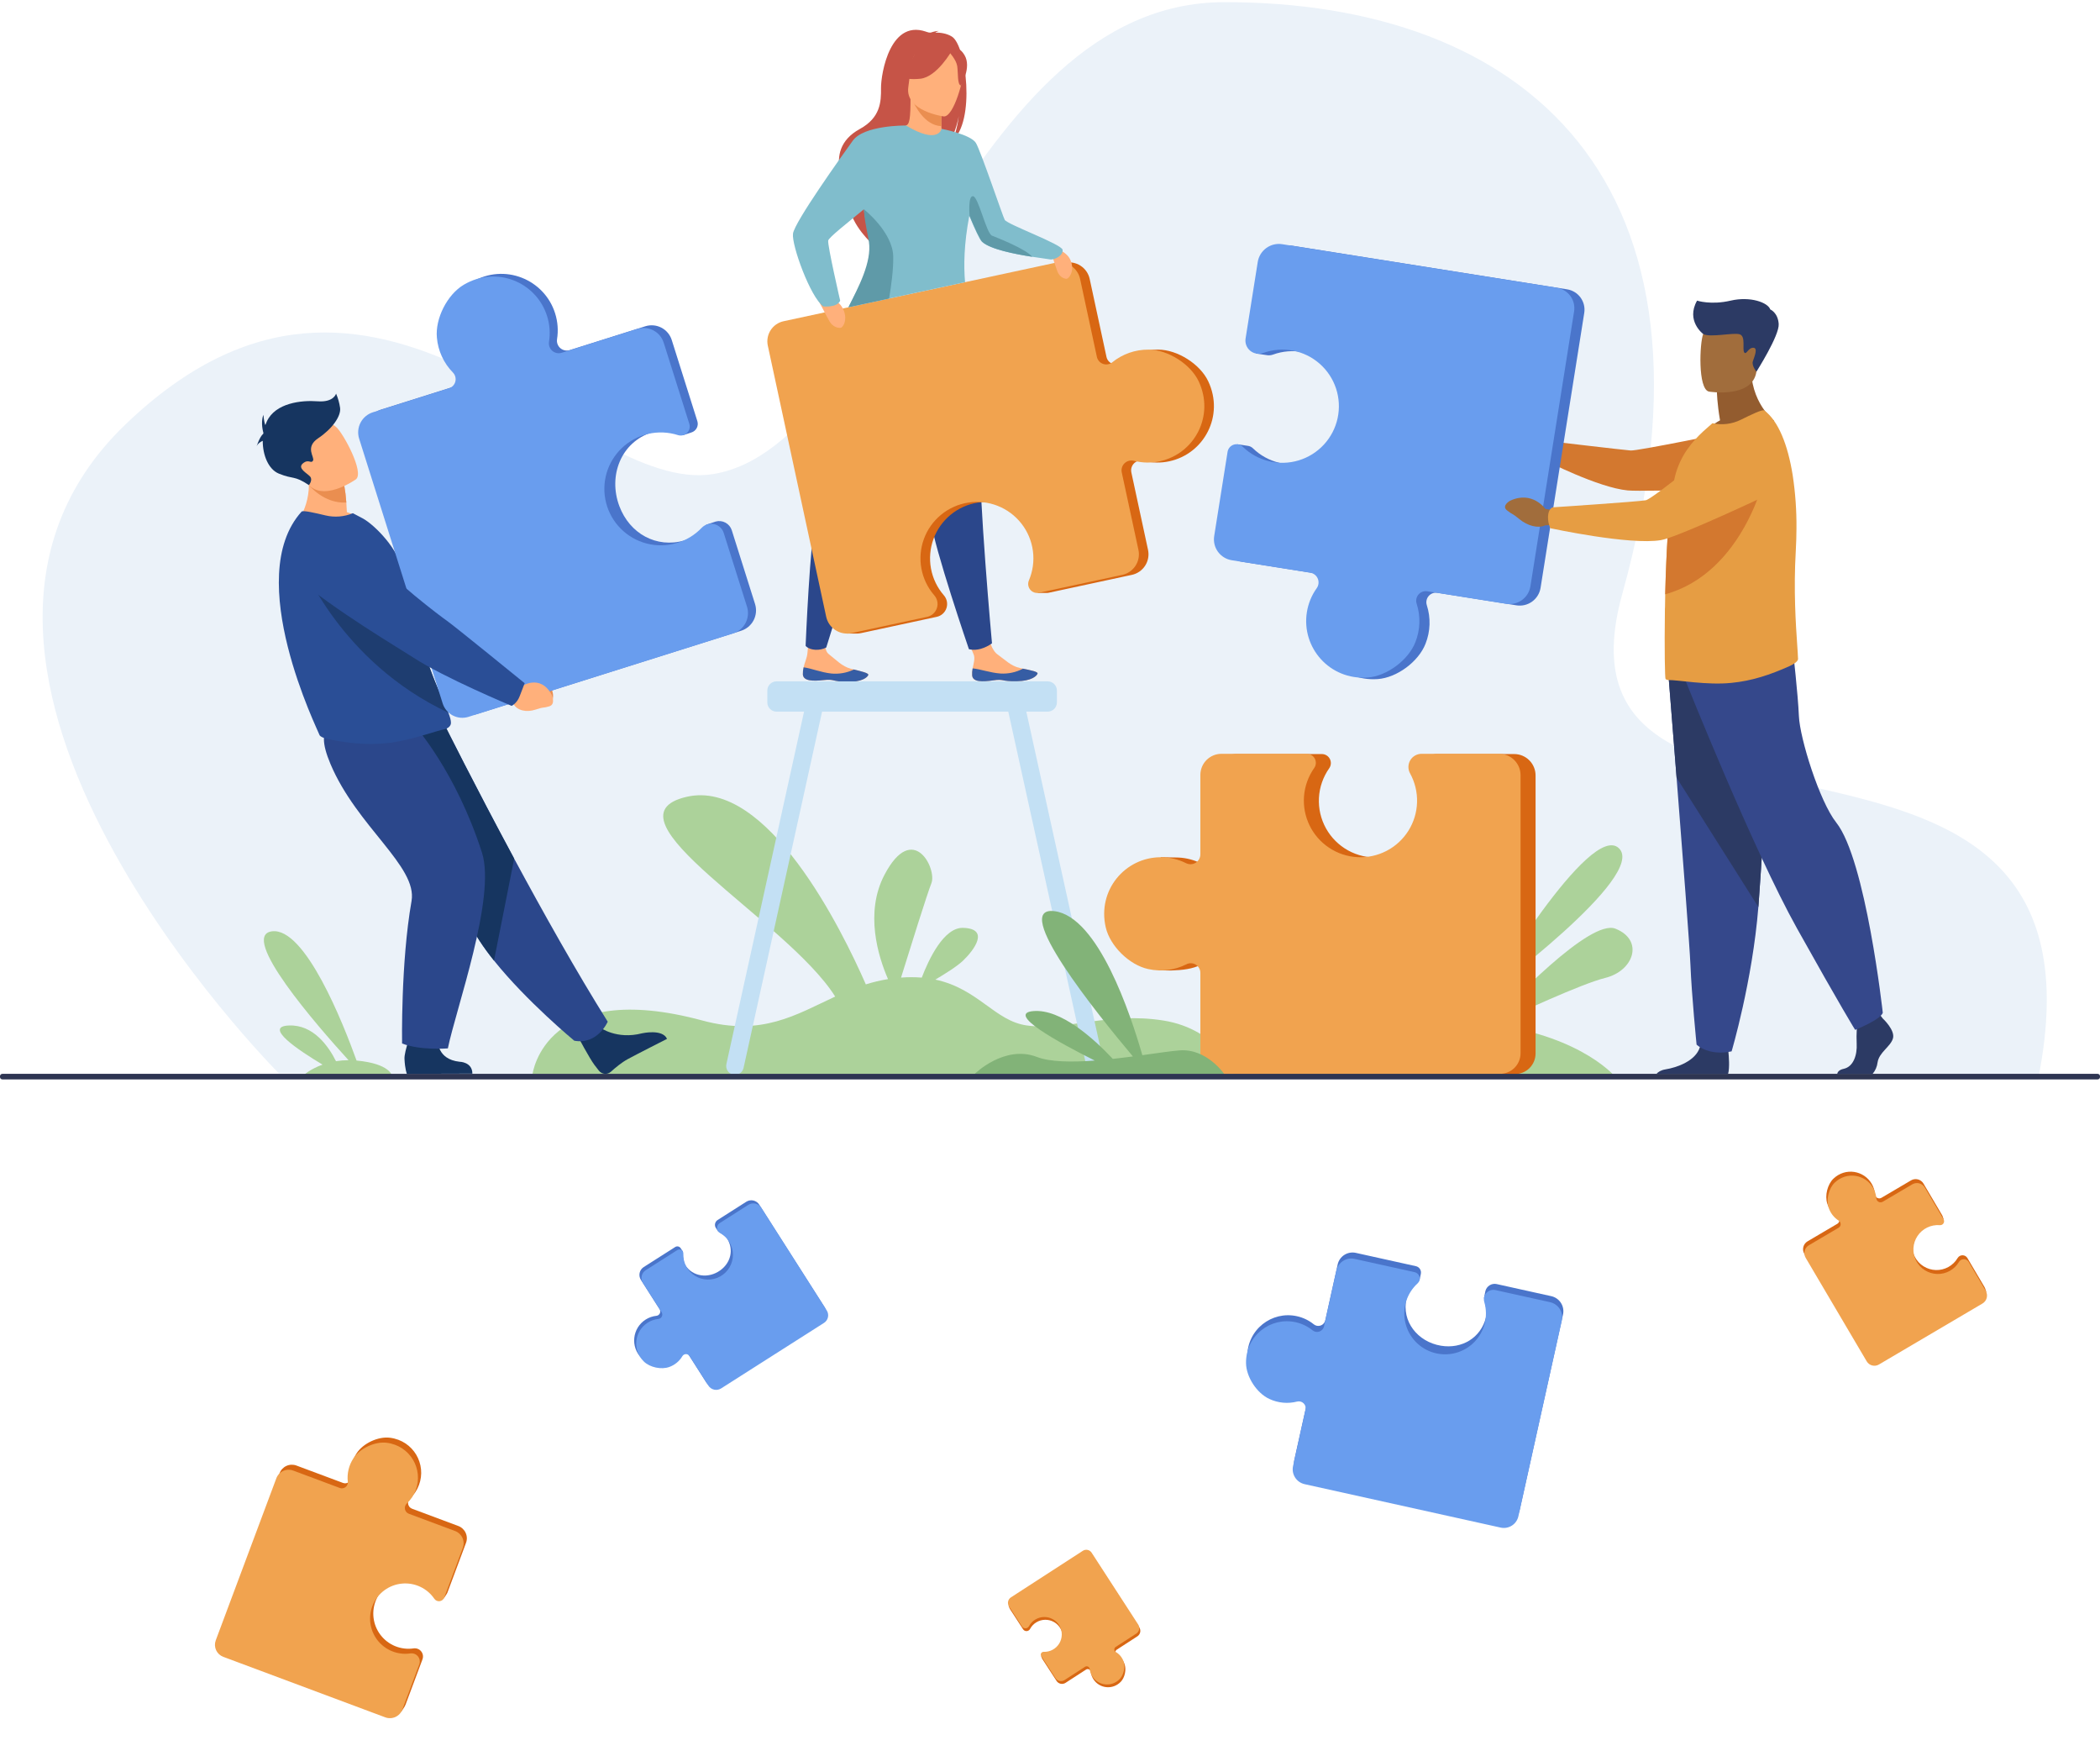 <svg width="622" height="520" viewBox="0 0 622 520" fill="none" xmlns="http://www.w3.org/2000/svg">
<path d="M82.589 317.829C82.589 317.829 -37.567 197.652 37.051 125.797C111.669 53.943 170.645 147.224 211.432 140.351C263.058 131.652 285.385 0.766 362.562 0.642C450.375 0.501 514.827 52.375 480.495 175.917C455.173 267.037 629.228 192.418 603.665 319.601L82.589 317.829Z" fill="#EBF2F9"/>
<path d="M344.658 302.212C328.324 299.585 315.992 305.303 304.134 303.66C294.678 302.349 289.75 292.788 277.042 290.081C280.065 288.299 283.587 286.071 285.269 284.451C288.54 281.303 293.237 275.008 285.269 274.761C279.537 274.583 275.072 284.125 273.019 289.492C270.976 289.33 268.924 289.327 266.881 289.486C269.504 281.038 274.619 264.687 275.87 261.546C277.572 257.271 270.421 243.02 261.993 259.014C256.081 270.232 260.096 283.195 263.02 289.937C260.796 290.299 258.601 290.821 256.451 291.497C249.485 275.618 227.328 230.345 203.31 235.971C177.125 242.103 233.224 272.539 247.372 295.105C235.814 300.458 225.658 306.962 208.103 302.212C161.45 289.591 157.749 317.99 157.749 317.99L366.237 318.061C366.237 318.061 360.992 304.84 344.658 302.212Z" fill="#ACD29A"/>
<path d="M287.943 200.023C288.157 202.029 290.996 201.956 294.205 201.476C297.413 200.995 296.584 201.838 301.096 201.751C305.607 201.664 307.112 200.123 307.309 199.472C307.485 198.894 305.297 198.485 302.954 197.997C302.66 197.936 302.364 197.872 302.068 197.808C299.426 197.23 297.626 195.328 295.328 193.691C293.15 192.141 291.683 185.036 291.683 185.036L285.269 184.999C285.269 184.999 287.285 191.423 288.334 193.658C288.952 194.972 288.294 196.659 288.087 197.925C287.945 198.615 287.897 199.321 287.943 200.023Z" fill="#FFB07B"/>
<path d="M294.205 201.476C297.413 200.995 296.584 201.838 301.096 201.751C305.607 201.664 307.112 200.123 307.309 199.472C307.485 198.894 305.297 198.485 302.954 197.997L302.928 198.04C300.902 199.093 298.629 199.579 296.35 199.445C293.313 199.242 290.182 198.082 288.087 197.925C287.945 198.615 287.897 199.321 287.943 200.024C288.157 202.029 290.996 201.956 294.205 201.476Z" fill="#365DA4"/>
<path d="M237.8 199.706C237.939 201.717 240.779 201.752 244.003 201.393C247.227 201.033 246.367 201.844 250.879 201.927C255.39 202.01 256.952 200.527 257.174 199.883C257.371 199.313 255.2 198.822 252.877 198.246C252.585 198.174 252.292 198.099 251.999 198.024C249.381 197.346 247.654 195.378 245.418 193.656C243.301 192.025 245.043 185.259 245.043 185.259L240.176 182.962C240.176 182.962 239.507 189.935 239.146 193.462C238.998 194.907 238.278 196.357 238.023 197.614C237.856 198.298 237.781 199.002 237.8 199.706Z" fill="#FFB07B"/>
<path d="M244.003 201.392C247.227 201.033 246.367 201.844 250.879 201.927C255.39 202.01 256.952 200.527 257.174 199.883C257.371 199.312 255.2 198.821 252.877 198.245L252.85 198.288C250.786 199.264 248.496 199.663 246.223 199.443C243.196 199.127 240.111 197.85 238.023 197.614C237.856 198.298 237.781 199.001 237.8 199.705C237.939 201.717 240.779 201.752 244.003 201.392Z" fill="#365DA4"/>
<path d="M248.732 99.29C248.732 99.29 247.385 105.812 246.034 138.891C244.291 143.328 242.848 147.876 241.714 152.505C239.897 159.994 238.616 191.243 238.616 191.243C238.616 191.243 239.34 192.286 241.539 192.418C242.644 192.473 243.744 192.239 244.731 191.739C244.731 191.739 257.358 150.81 263.504 134.921C269.651 119.031 273.252 96.342 273.252 96.342L248.732 99.29Z" fill="#2B478B"/>
<path d="M263.918 102.082C263.918 102.082 264.914 108.668 275.108 140.168C275.01 144.933 275.232 149.699 275.772 154.434C276.663 162.089 286.981 192.225 286.981 192.225C286.981 192.225 288.352 192.701 290.408 192.159C291.633 191.812 292.787 191.253 293.817 190.506C293.817 190.506 289.862 147.432 290.122 130.398C290.382 113.365 285.9 90.833 285.9 90.833L263.918 102.082Z" fill="#2B478B"/>
<path d="M281.972 10.852C280.374 9.835 278.409 9.635 277.026 9.648C277.342 9.41 277.713 9.256 278.104 9.201C277.256 9.031 275.306 9.783 275.306 9.783C263.645 4.611 260.9 22.012 260.947 26.089C260.992 30.166 260.788 34.846 254.67 38.194C242.633 44.783 251.86 57.797 251.86 57.797C249.693 64.01 257.715 71.622 257.715 71.622C257.579 68.322 272.735 47.301 280.907 42.506C282.974 39.768 283.909 34.797 283.98 34.405C283.449 38.358 282.659 40.55 281.989 41.773C288.997 35.946 286.207 13.544 281.972 10.852Z" fill="#C65447"/>
<path d="M279.432 40.254C279.473 40.272 275.609 42.277 272.701 41.483C269.967 40.738 268.18 37.195 268.217 37.187C269.375 36.957 269.71 35.366 269.685 28.534L270.209 28.637L278.695 30.317L279.011 30.379C279.011 30.379 278.81 33.146 278.804 35.754C278.802 36.306 278.81 36.85 278.83 37.359C278.888 38.873 279.056 40.078 279.432 40.254Z" fill="#FFB07B"/>
<path d="M278.804 35.755C278.802 36.307 278.81 36.85 278.831 37.359C273.894 37.16 271.049 31.52 269.975 29.045L278.695 30.317L279.011 30.379C279.011 30.379 278.81 33.147 278.804 35.755Z" fill="#EA8E50"/>
<path d="M269.299 27.68C269.299 27.68 266.718 23.604 266.099 20.119C265.656 17.631 266.925 8.409 276.199 9.737C278.066 9.996 279.852 10.67 281.424 11.711C283.438 13.07 286.344 16.004 283.094 24.052L282.25 26.77L269.299 27.68Z" fill="#C65447"/>
<path d="M279.53 34.476C279.53 34.476 267.975 32.95 269.037 25.774C270.099 18.598 269.323 13.568 276.745 14.239C284.168 14.91 285.192 17.86 285.421 20.341C285.649 22.822 282.563 34.688 279.53 34.476Z" fill="#FFB07B"/>
<path d="M282.021 14.845C282.021 14.845 277.61 22.793 272.581 23.316C267.552 23.84 265.645 22.23 265.645 22.23C268.347 20.488 270.36 17.862 271.338 14.801C271.338 14.801 280.238 10.484 282.021 14.845Z" fill="#C65447"/>
<path d="M281.137 15.412C281.137 15.412 283.214 17.642 283.516 19.555C283.818 21.467 283.515 25.267 284.631 25.303C284.631 25.303 287.863 19.935 285.673 16.301C283.351 12.447 281.137 15.412 281.137 15.412Z" fill="#C65447"/>
<path d="M357.87 112.909C355.446 107.778 348.707 103.532 343.029 103.53C339.117 103.498 335.315 104.827 332.276 107.288C331.9 107.593 331.452 107.795 330.975 107.877C330.498 107.959 330.008 107.917 329.551 107.756C329.095 107.595 328.688 107.319 328.369 106.956C328.049 106.592 327.828 106.153 327.727 105.68L322.758 82.606C322.41 80.99 321.434 79.579 320.044 78.683C318.655 77.786 316.966 77.478 315.349 77.825L234.933 95.121C234.151 95.289 233.409 95.609 232.751 96.064C232.093 96.519 231.531 97.098 231.097 97.77C230.663 98.442 230.365 99.192 230.221 99.979C230.078 100.765 230.09 101.572 230.259 102.354L247.547 182.627C247.781 183.715 248.3 184.723 249.049 185.547C249.799 186.372 250.753 186.983 251.816 187.32L250.76 187.619H253.882L253.907 187.615C254.296 187.604 254.682 187.558 255.062 187.476L256.813 187.1L277.452 182.661C278.114 182.519 278.728 182.207 279.232 181.756C279.737 181.305 280.115 180.731 280.33 180.089C280.545 179.447 280.588 178.761 280.456 178.097C280.324 177.433 280.022 176.815 279.578 176.304C277.619 174.053 276.299 171.318 275.754 168.385C275.21 165.451 275.461 162.426 276.483 159.622C277.504 156.818 279.257 154.339 281.561 152.441C283.865 150.543 286.635 149.297 289.584 148.83C292.533 148.364 295.553 148.695 298.331 149.789C301.109 150.883 303.543 152.7 305.38 155.051C307.218 157.403 308.392 160.203 308.781 163.161C309.169 166.12 308.759 169.128 307.591 171.874C307.36 172.409 307.311 173.006 307.453 173.572C307.595 174.138 307.919 174.642 308.375 175.006L307.171 175.593L309.961 175.591V175.591C310.177 175.597 310.393 175.576 310.605 175.531L335.248 170.231C336.866 169.883 338.279 168.907 339.176 167.518C340.074 166.129 340.383 164.441 340.035 162.824L335.096 139.893C334.991 139.406 335.012 138.901 335.158 138.425C335.303 137.949 335.568 137.518 335.927 137.173C336.286 136.828 336.728 136.581 337.209 136.455C337.691 136.328 338.197 136.327 338.679 136.451C341.189 137.095 343.814 137.144 346.345 136.596C356.657 134.378 362.685 123.1 357.87 112.909Z" fill="#D86713"/>
<path d="M115.525 425.749C112.015 425.296 107.52 427.403 105.61 430.381C104.279 432.422 103.699 434.863 103.97 437.285C104.003 437.584 103.959 437.887 103.842 438.165C103.724 438.443 103.538 438.686 103.3 438.871C103.062 439.056 102.78 439.177 102.482 439.222C102.183 439.268 101.879 439.236 101.596 439.13L87.806 433.981C86.84 433.62 85.771 433.658 84.833 434.085C83.895 434.512 83.165 435.295 82.804 436.26L64.858 484.254C64.684 484.721 64.603 485.218 64.621 485.716C64.638 486.214 64.754 486.704 64.96 487.157C65.167 487.611 65.462 488.019 65.826 488.359C66.191 488.698 66.62 488.963 67.087 489.137L115.062 507.051C115.713 507.295 116.416 507.361 117.101 507.245C117.786 507.129 118.428 506.834 118.962 506.39L118.765 507.044L119.814 505.407L119.82 505.392C119.945 505.185 120.051 504.966 120.136 504.74L120.527 503.694L125.132 491.377C125.28 490.982 125.323 490.555 125.256 490.139C125.188 489.723 125.014 489.331 124.749 489.003C124.484 488.674 124.138 488.421 123.745 488.267C123.352 488.113 122.926 488.064 122.508 488.125C120.667 488.396 118.787 488.169 117.063 487.469C115.339 486.768 113.834 485.619 112.705 484.141C111.575 482.663 110.862 480.91 110.64 479.064C110.418 477.217 110.694 475.345 111.44 473.642C112.187 471.938 113.376 470.465 114.884 469.376C116.392 468.286 118.165 467.621 120.018 467.447C121.87 467.274 123.736 467.599 125.42 468.389C127.105 469.18 128.547 470.406 129.597 471.942C129.801 472.243 130.098 472.469 130.443 472.585C130.788 472.701 131.161 472.701 131.506 472.583L131.409 473.412L132.346 471.948L132.346 471.948C132.422 471.837 132.484 471.717 132.531 471.59L138.03 456.882C138.391 455.917 138.354 454.848 137.926 453.91C137.498 452.973 136.715 452.243 135.749 451.882L122.044 446.765C121.753 446.656 121.495 446.475 121.293 446.239C121.092 446.003 120.955 445.719 120.895 445.415C120.834 445.11 120.853 444.796 120.948 444.501C121.044 444.205 121.213 443.94 121.44 443.728C122.622 442.628 123.53 441.268 124.093 439.756C126.395 433.602 122.497 426.649 115.525 425.749Z" fill="#D86713"/>
<path d="M543.053 349.023C541.272 350.72 540.446 354.069 541.22 356.402C541.741 358.014 542.807 359.394 544.235 360.307C544.411 360.42 544.556 360.577 544.655 360.761C544.753 360.946 544.803 361.153 544.799 361.363C544.795 361.572 544.737 361.777 544.631 361.958C544.525 362.139 544.375 362.29 544.194 362.396L535.379 367.588C534.761 367.951 534.314 368.545 534.135 369.238C533.955 369.932 534.059 370.668 534.423 371.285L552.519 401.965C552.695 402.263 552.928 402.524 553.205 402.732C553.482 402.941 553.797 403.093 554.133 403.179C554.468 403.266 554.818 403.286 555.161 403.237C555.504 403.189 555.835 403.074 556.133 402.898L586.801 384.834C587.217 384.589 587.561 384.239 587.798 383.818C588.035 383.398 588.156 382.922 588.149 382.44L588.417 382.833L587.99 381.55L587.985 381.54C587.928 381.382 587.856 381.229 587.77 381.084L587.376 380.416L582.732 372.542C582.583 372.29 582.371 372.08 582.117 371.934C581.862 371.789 581.574 371.712 581.281 371.711C580.988 371.71 580.699 371.786 580.444 371.931C580.189 372.076 579.976 372.285 579.826 372.537C579.168 373.649 578.223 374.565 577.09 375.189C575.957 375.813 574.678 376.123 573.385 376.086C572.092 376.05 570.833 375.668 569.737 374.98C568.642 374.292 567.751 373.324 567.156 372.176C566.562 371.029 566.285 369.742 566.356 368.452C566.427 367.161 566.842 365.913 567.559 364.837C568.276 363.761 569.268 362.896 570.432 362.332C571.596 361.769 572.89 361.527 574.179 361.632C574.431 361.653 574.683 361.592 574.897 361.456C575.11 361.321 575.273 361.119 575.36 360.882L575.766 361.296L575.385 360.15L575.385 360.15C575.357 360.061 575.32 359.975 575.272 359.894L569.727 350.492C569.363 349.875 568.768 349.428 568.074 349.248C567.38 349.069 566.643 349.173 566.026 349.537L557.265 354.697C557.079 354.806 556.868 354.867 556.652 354.872C556.437 354.877 556.223 354.827 556.032 354.727C555.841 354.626 555.679 354.479 555.562 354.298C555.444 354.117 555.374 353.909 555.359 353.694C555.282 352.575 554.944 351.49 554.372 350.525C552.052 346.591 546.589 345.654 543.053 349.023Z" fill="#D86713"/>
<path d="M331.974 498.004C333.191 496.743 333.678 494.334 333.056 492.697C332.637 491.565 331.836 490.614 330.792 490.007C330.663 489.932 330.556 489.825 330.48 489.696C330.404 489.568 330.362 489.422 330.359 489.273C330.355 489.123 330.39 488.976 330.46 488.844C330.53 488.712 330.633 488.6 330.758 488.519L336.877 484.557C337.306 484.28 337.606 483.844 337.713 483.345C337.82 482.846 337.724 482.325 337.446 481.897L323.638 460.601C323.504 460.394 323.33 460.215 323.126 460.075C322.923 459.935 322.694 459.836 322.452 459.785C322.211 459.733 321.961 459.73 321.719 459.774C321.476 459.819 321.244 459.911 321.037 460.046L299.749 473.829C299.46 474.016 299.226 474.276 299.07 474.582C298.914 474.889 298.842 475.231 298.862 475.574L298.66 475.303L299.002 476.203L299.006 476.21C299.051 476.321 299.107 476.427 299.172 476.528L299.473 476.992L303.017 482.457C303.13 482.633 303.288 482.775 303.473 482.871C303.659 482.968 303.866 483.014 304.075 483.005C304.284 482.997 304.487 482.934 304.664 482.823C304.841 482.713 304.987 482.558 305.086 482.374C305.521 481.562 306.166 480.881 306.954 480.403C307.741 479.924 308.643 479.665 309.564 479.653C310.486 479.64 311.394 479.874 312.194 480.33C312.995 480.787 313.659 481.449 314.117 482.248C314.574 483.048 314.81 483.955 314.798 484.876C314.787 485.797 314.529 486.698 314.051 487.485C313.573 488.273 312.893 488.919 312.082 489.355C311.27 489.791 310.356 490.003 309.435 489.967C309.255 489.959 309.078 490.01 308.93 490.113C308.782 490.216 308.672 490.365 308.617 490.536L308.315 490.253L308.621 491.058L308.622 491.058C308.644 491.121 308.673 491.181 308.709 491.237L312.941 497.763C313.219 498.191 313.655 498.492 314.155 498.598C314.654 498.705 315.176 498.609 315.604 498.331L321.686 494.394C321.815 494.31 321.963 494.261 322.116 494.251C322.27 494.241 322.423 494.27 322.562 494.336C322.701 494.401 322.821 494.502 322.91 494.627C322.999 494.752 323.055 494.897 323.072 495.05C323.161 495.844 323.435 496.607 323.871 497.277C325.641 500.008 329.559 500.51 331.974 498.004Z" fill="#D86713"/>
<path d="M340.189 103.53C336.277 103.498 332.476 104.827 329.436 107.289C329.06 107.593 328.612 107.795 328.135 107.877C327.658 107.959 327.168 107.917 326.712 107.756C326.255 107.595 325.848 107.319 325.529 106.956C325.21 106.592 324.989 106.153 324.888 105.68L319.918 82.606C319.57 80.991 318.594 79.579 317.205 78.683C315.815 77.786 314.127 77.478 312.51 77.825L232.093 95.121C231.311 95.289 230.57 95.609 229.912 96.064C229.253 96.519 228.691 97.098 228.257 97.77C227.823 98.442 227.526 99.192 227.382 99.979C227.238 100.765 227.251 101.572 227.419 102.354L244.707 182.627C245.06 184.266 246.051 185.697 247.46 186.607C248.869 187.516 250.583 187.829 252.223 187.477L274.612 182.661C275.274 182.519 275.888 182.208 276.393 181.757C276.897 181.305 277.276 180.731 277.49 180.089C277.705 179.447 277.749 178.761 277.617 178.097C277.485 177.433 277.182 176.815 276.738 176.304C274.779 174.053 273.459 171.318 272.915 168.385C272.371 165.451 272.622 162.426 273.643 159.622C274.664 156.818 276.418 154.339 278.722 152.442C281.026 150.544 283.796 149.297 286.745 148.831C289.694 148.364 292.714 148.695 295.491 149.789C298.269 150.883 300.703 152.7 302.541 155.052C304.378 157.403 305.552 160.203 305.941 163.162C306.33 166.12 305.919 169.128 304.752 171.874C304.559 172.323 304.494 172.817 304.563 173.301C304.632 173.785 304.834 174.241 305.145 174.619C305.456 174.996 305.865 175.281 306.327 175.442C306.789 175.603 307.287 175.634 307.765 175.531L332.409 170.231C334.026 169.883 335.439 168.907 336.337 167.518C337.234 166.129 337.543 164.441 337.195 162.824L332.256 139.893C332.151 139.406 332.172 138.901 332.318 138.425C332.464 137.949 332.729 137.518 333.088 137.173C333.447 136.829 333.888 136.581 334.37 136.455C334.851 136.328 335.357 136.327 335.84 136.451C338.349 137.095 340.974 137.144 343.506 136.596C353.817 134.378 359.845 123.1 355.031 112.909C352.606 107.778 345.868 103.532 340.189 103.53Z" fill="#F1A34F"/>
<path d="M104.656 431.87C103.324 433.912 102.744 436.352 103.016 438.774C103.049 439.074 103.005 439.377 102.887 439.655C102.77 439.932 102.583 440.175 102.345 440.36C102.107 440.545 101.826 440.666 101.527 440.712C101.229 440.757 100.924 440.725 100.642 440.619L86.852 435.47C85.886 435.11 84.817 435.147 83.879 435.575C82.941 436.002 82.211 436.784 81.85 437.749L63.904 485.744C63.73 486.211 63.649 486.707 63.666 487.205C63.684 487.703 63.799 488.193 64.006 488.647C64.213 489.1 64.507 489.508 64.872 489.848C65.237 490.188 65.665 490.453 66.132 490.627L114.108 508.541C115.087 508.907 116.172 508.869 117.124 508.435C118.075 508.001 118.815 507.208 119.181 506.229L124.178 492.866C124.326 492.472 124.368 492.045 124.301 491.628C124.234 491.212 124.059 490.82 123.794 490.492C123.529 490.164 123.183 489.91 122.79 489.756C122.397 489.602 121.971 489.554 121.554 489.615C119.712 489.885 117.832 489.659 116.109 488.958C114.385 488.258 112.88 487.109 111.751 485.631C110.621 484.153 109.908 482.399 109.686 480.553C109.464 478.707 109.74 476.835 110.486 475.131C111.232 473.427 112.421 471.955 113.93 470.865C115.438 469.776 117.211 469.11 119.063 468.937C120.916 468.763 122.782 469.089 124.466 469.879C126.151 470.669 127.593 471.896 128.643 473.431C128.814 473.683 129.051 473.884 129.329 474.01C129.607 474.136 129.914 474.184 130.217 474.148C130.519 474.112 130.806 473.993 131.046 473.804C131.286 473.616 131.47 473.365 131.576 473.08L137.076 458.372C137.437 457.407 137.399 456.337 136.971 455.4C136.544 454.462 135.761 453.733 134.795 453.372L121.089 448.254C120.798 448.146 120.54 447.965 120.339 447.729C120.138 447.492 120.001 447.208 119.94 446.904C119.88 446.6 119.898 446.285 119.994 445.99C120.089 445.695 120.259 445.429 120.486 445.218C121.668 444.118 122.576 442.758 123.139 441.245C125.44 435.091 121.542 428.138 114.571 427.238C111.061 426.785 106.566 428.893 104.656 431.87Z" fill="#F1A34F"/>
<path d="M541.608 357.569C542.129 359.18 543.194 360.561 544.622 361.474C544.799 361.587 544.943 361.743 545.042 361.928C545.141 362.113 545.191 362.32 545.186 362.529C545.182 362.739 545.125 362.944 545.019 363.125C544.913 363.305 544.762 363.456 544.581 363.562L535.766 368.755C535.149 369.118 534.701 369.712 534.522 370.405C534.343 371.098 534.447 371.834 534.81 372.451L552.906 403.131C553.082 403.43 553.315 403.691 553.592 403.899C553.869 404.108 554.184 404.259 554.52 404.346C554.856 404.433 555.205 404.452 555.548 404.404C555.892 404.356 556.222 404.24 556.521 404.064L587.189 386.001C587.815 385.632 588.269 385.03 588.45 384.327C588.632 383.623 588.527 382.877 588.158 382.251L583.12 373.709C582.971 373.456 582.759 373.247 582.504 373.101C582.25 372.955 581.962 372.878 581.668 372.878C581.375 372.877 581.087 372.953 580.832 373.098C580.577 373.243 580.364 373.451 580.214 373.703C579.555 374.816 578.61 375.731 577.477 376.356C576.345 376.98 575.066 377.29 573.773 377.253C572.48 377.216 571.22 376.834 570.125 376.147C569.029 375.459 568.138 374.491 567.544 373.343C566.949 372.195 566.673 370.909 566.744 369.618C566.815 368.328 567.23 367.079 567.947 366.003C568.663 364.927 569.655 364.063 570.819 363.499C571.983 362.935 573.277 362.693 574.566 362.798C574.777 362.816 574.99 362.775 575.179 362.681C575.369 362.586 575.529 362.441 575.642 362.262C575.755 362.083 575.816 361.876 575.819 361.664C575.822 361.452 575.767 361.243 575.659 361.061L570.114 351.659C569.75 351.042 569.156 350.594 568.462 350.415C567.768 350.236 567.031 350.34 566.413 350.703L557.652 355.864C557.466 355.973 557.256 356.033 557.04 356.038C556.824 356.044 556.611 355.994 556.42 355.893C556.229 355.793 556.067 355.645 555.949 355.464C555.831 355.284 555.762 355.076 555.747 354.861C555.669 353.742 555.331 352.657 554.76 351.691C552.439 347.757 546.976 346.821 543.44 350.19C541.66 351.887 540.833 355.235 541.608 357.569Z" fill="#F1A34F"/>
<path d="M332.745 491.878C332.326 490.746 331.525 489.795 330.481 489.188C330.352 489.113 330.244 489.006 330.169 488.877C330.093 488.749 330.051 488.603 330.048 488.454C330.044 488.304 330.079 488.157 330.149 488.025C330.219 487.893 330.322 487.781 330.447 487.7L336.566 483.738C336.995 483.461 337.295 483.025 337.402 482.526C337.509 482.027 337.412 481.506 337.135 481.078L323.327 459.782C323.192 459.575 323.019 459.396 322.815 459.256C322.612 459.116 322.383 459.017 322.141 458.966C321.9 458.914 321.65 458.911 321.407 458.955C321.164 459 320.933 459.092 320.725 459.227L299.438 473.01C299.003 473.291 298.698 473.734 298.59 474.24C298.482 474.746 298.579 475.275 298.861 475.709L302.706 481.638C302.819 481.814 302.976 481.956 303.162 482.052C303.348 482.149 303.555 482.195 303.764 482.186C303.973 482.178 304.176 482.115 304.353 482.004C304.53 481.894 304.675 481.739 304.774 481.555C305.21 480.743 305.855 480.062 306.642 479.584C307.43 479.105 308.331 478.846 309.253 478.834C310.174 478.821 311.083 479.055 311.883 479.511C312.684 479.968 313.347 480.63 313.805 481.429C314.263 482.229 314.498 483.136 314.487 484.057C314.475 484.978 314.217 485.879 313.74 486.667C313.262 487.454 312.582 488.1 311.77 488.536C310.959 488.972 310.045 489.184 309.124 489.148C308.973 489.142 308.823 489.177 308.691 489.25C308.559 489.323 308.449 489.431 308.374 489.562C308.299 489.693 308.262 489.842 308.266 489.993C308.27 490.144 308.316 490.291 308.398 490.418L312.63 496.944C312.907 497.372 313.344 497.673 313.844 497.779C314.343 497.886 314.864 497.79 315.293 497.512L321.374 493.575C321.503 493.491 321.652 493.442 321.805 493.432C321.958 493.422 322.112 493.451 322.251 493.517C322.39 493.582 322.51 493.683 322.599 493.808C322.688 493.933 322.744 494.078 322.761 494.231C322.85 495.025 323.124 495.788 323.559 496.458C325.33 499.189 329.248 499.691 331.663 497.185C332.879 495.924 333.367 493.515 332.745 491.878Z" fill="#F1A34F"/>
<path d="M310.767 73.013C310.767 73.013 315.783 73.835 317.097 77.094C318.412 80.354 316.576 82.561 315.87 82.553C315.163 82.546 313.81 82.025 313.176 80.334C312.542 78.644 310.767 73.013 310.767 73.013Z" fill="#FFB07B"/>
<path d="M241.714 87.559C241.714 87.559 247.344 87.551 249.37 90.877C251.395 94.203 249.788 96.946 249.014 97.066C248.241 97.185 246.668 96.859 245.67 95.126C244.671 93.392 241.714 87.559 241.714 87.559Z" fill="#FFB07B"/>
<path d="M310.906 76.796C310.407 76.69 308.224 76.433 305.448 75.997C300.336 75.195 293.209 73.784 290.818 71.58C290.171 70.981 288.662 67.688 287.094 63.913C285.508 72.271 285.42 78.681 285.84 83.561L251.287 90.993C254.25 85.007 258.836 77.586 257.976 71.58C257.657 69.353 256.436 66.298 255.98 62.865C255.941 62.57 255.909 62.275 255.882 61.975C251.037 65.962 245.439 70.36 245.305 71.24C245.082 72.714 248.854 89.037 248.854 89.037C247.917 91.192 243.849 90.739 243.849 90.739C240.035 88.018 234.427 72.599 234.878 69.183C235.326 65.767 249.23 46.3 252.595 41.648C255.919 37.05 268.054 37.165 268.346 37.167H268.352C278.003 42.958 278.873 38.145 278.873 38.145C278.873 38.145 287.581 39.8 289.078 42.369C290.574 44.94 297.136 64.432 297.6 65.119C298.572 66.554 314.435 72.298 314.719 73.96C315.007 75.623 312.328 77.098 310.906 76.796Z" fill="#80BDCC"/>
<path d="M263.335 88.413L251.287 90.993C254.287 85.024 258.231 77.59 257.368 71.622C257.046 69.393 256.323 66.756 255.974 63.309C255.94 62.976 255.883 61.976 255.883 61.976C255.883 61.976 264.415 68.686 264.565 75.947C264.643 79.714 263.984 84.642 263.335 88.413Z" fill="#5F9AA8"/>
<path d="M305.768 76.042C300.594 75.239 293.379 73.828 290.959 71.622C290.303 71.023 288.775 67.727 287.188 63.947C287.188 63.947 286.632 57.871 288.221 58.098C289.81 58.325 292.149 69.102 293.817 69.782C295.311 70.393 303.568 73.56 305.768 76.042Z" fill="#5F9AA8"/>
<path d="M560.671 307.513C559.942 309.969 556.574 311.606 556.119 314.607C555.967 315.853 555.46 317.029 554.657 317.993H544.173C544.278 317.416 544.738 316.795 546.101 316.497C549.012 315.861 550.111 312.334 549.93 309.06C549.867 307.629 549.876 306.197 549.957 304.767C550.049 302.892 550.203 301.419 550.203 301.419L556.392 299.964L557.042 300.799L557.667 301.601C557.667 301.601 561.398 305.056 560.671 307.513Z" fill="#2C3A64"/>
<path d="M511.851 317.993H490.642C491.122 317.431 491.937 316.887 493.315 316.663C496.58 316.134 502.232 314.24 503.493 310.071C503.534 309.938 503.571 309.8 503.601 309.661C504.602 305.204 511.884 311.025 511.884 311.025C511.884 311.025 511.907 311.204 511.94 311.507C512.067 312.761 512.35 316.165 511.851 317.993Z" fill="#2C3A64"/>
<path d="M494.182 199.913C494.182 199.913 495.288 213.701 496.588 230.275C498.354 252.789 500.479 280.444 500.689 285.683C501.052 294.78 502.51 309.332 502.51 309.332C502.51 309.332 505.967 312.789 512.886 311.332C512.886 311.332 519.052 290.559 520.813 268.58C520.84 268.219 520.868 267.857 520.895 267.494C522.533 245.119 525.081 198.003 525.081 198.003L494.182 199.913Z" fill="#35488B"/>
<path d="M494.182 199.913C494.182 199.913 495.288 213.701 496.588 230.275L520.813 268.58C520.84 268.219 520.868 267.857 520.895 267.494C522.533 245.119 525.081 198.003 525.081 198.003L494.182 199.913Z" fill="#2C3A64"/>
<path d="M499.232 201.55C499.232 201.55 519.165 251.485 532.272 274.951C545.378 298.417 549.474 304.966 549.474 304.966C549.474 304.966 556.983 301.965 557.666 299.918C557.666 299.918 552.654 254.615 543.877 243.572C538.917 237.331 533.091 218.604 532.818 212.055C532.545 205.506 531.043 192.545 531.043 192.545L499.232 201.55Z" fill="#35488B"/>
<path d="M509.455 124.471C508.569 119.242 508.542 116.143 508.542 116.143L518.655 107.998C518.279 119.197 525.461 124.583 525.461 124.583C525.461 124.583 511.984 131.212 504.194 128.757C505.671 127.019 507.454 125.566 509.455 124.471Z" fill="#935C2F"/>
<path d="M506.159 115.958C506.159 115.958 519.025 118.094 520.233 110.066C521.441 102.039 523.915 96.908 515.751 95.205C507.588 93.502 505.527 96.325 504.472 98.906C503.417 101.488 502.844 115.195 506.159 115.958Z" fill="#A16D3C"/>
<path d="M460.971 132.506L458.233 130.811C458.233 130.811 454.818 125.773 448.984 128.903C448.984 128.903 446.673 130.375 448.223 131.608C449.774 132.841 449.357 132.144 451.506 133.93C453.654 135.716 456.434 136.353 458.226 135.369L460.526 135.152L460.971 132.506Z" fill="#A16D3C"/>
<path d="M457.719 133.033C458.424 130.828 458.76 130.633 458.76 130.633C458.76 130.633 480.912 133.249 483 133.403C485.089 133.557 514.091 127.586 514.091 127.586L527.785 144.204C527.785 144.204 487.41 145.725 482.126 145.23C473.393 144.412 457.559 136.288 457.559 136.288C457.333 135.208 457.388 134.087 457.719 133.033Z" fill="#D3782F"/>
<path d="M532.563 195.097C532.602 195.955 530.833 196.896 530.066 197.241C524.283 199.832 518.897 201.631 512.813 202.217C505.596 202.956 497.066 201.334 494.142 201.373C493.84 201.371 493.549 201.26 493.322 201.062C493.127 200.905 492.97 192.096 493.127 180.988C493.127 180.559 493.127 180.089 493.165 179.661V179.506C493.177 178.349 493.195 177.174 493.22 175.987C493.293 172.741 493.415 169.408 493.556 166.096C493.767 161.213 494.058 156.414 494.459 152.163C494.88 147.723 495.413 143.877 496.092 141.15C497.651 134.875 501.241 130.741 504.517 127.701L507.208 125.326C510.037 125.948 512.995 125.591 515.594 124.311C518.675 122.791 522.031 121.153 522.576 121.544C526.735 124.649 529.534 131.701 530.969 140.663C531.767 145.894 532.145 151.182 532.097 156.474C532.089 158.627 532.022 160.812 531.898 163.017C531.203 174.853 531.916 185.115 532.324 191.079C532.442 192.794 532.536 194.158 532.563 195.097Z" fill="#E69D43"/>
<path d="M464.166 85.678L382.799 72.765C381.976 72.635 381.136 72.667 380.326 72.861C379.516 73.055 378.752 73.407 378.078 73.896C377.403 74.385 376.832 75.001 376.397 75.711C375.961 76.421 375.67 77.209 375.539 78.031L371.938 100.694C371.771 101.743 372.037 104.694 372.037 104.694L374.97 105.13C375.137 105.166 375.307 105.192 375.478 105.205C376.034 105.249 376.592 105.173 377.115 104.982C379.931 103.967 382.968 103.724 385.91 104.277C388.852 104.831 391.592 106.161 393.845 108.131C396.099 110.1 397.784 112.636 398.725 115.476C399.667 118.316 399.83 121.356 399.199 124.28C398.567 127.204 397.164 129.906 395.135 132.106C393.105 134.305 390.524 135.921 387.658 136.786C384.792 137.652 381.747 137.735 378.838 137.027C375.93 136.319 373.264 134.846 371.117 132.761C370.689 132.338 370.129 132.074 369.53 132.012L366.462 131.552L362.64 159.197C362.38 160.834 362.781 162.508 363.756 163.849C364.73 165.191 366.198 166.091 367.837 166.351L391.081 170.04C391.574 170.118 392.039 170.321 392.432 170.629C392.824 170.937 393.131 171.341 393.324 171.801C393.517 172.262 393.588 172.764 393.532 173.259C393.476 173.755 393.294 174.228 393.003 174.634C391.493 176.746 390.496 179.18 390.092 181.744C388.433 192.183 396.803 201.898 408.082 201.09C413.76 200.683 420.173 195.924 422.23 190.619C423.677 186.975 423.81 182.942 422.608 179.211C422.46 178.749 422.432 178.257 422.528 177.782C422.624 177.307 422.841 176.864 423.157 176.496C423.473 176.128 423.878 175.847 424.334 175.681C424.79 175.514 425.281 175.467 425.76 175.543L449.148 179.255C449.959 179.384 450.787 179.352 451.586 179.161C452.384 178.969 453.137 178.623 453.802 178.141C454.466 177.659 455.029 177.051 455.459 176.351C455.888 175.652 456.175 174.875 456.304 174.064L469.24 92.665C469.494 91.066 469.103 89.432 468.151 88.122C467.199 86.811 465.766 85.933 464.166 85.678Z" fill="#4A75CB"/>
<path d="M522.873 140.422C522.873 140.422 516.637 169.507 493.22 175.987C493.293 172.741 493.416 169.408 493.556 166.095C493.767 161.213 494.058 156.414 494.46 152.163C494.836 151.965 495.227 151.798 495.629 151.661C503.575 149.043 522.873 140.422 522.873 140.422Z" fill="#D3782F"/>
<path d="M419.222 190.166C420.669 186.522 420.802 182.489 419.6 178.757C419.451 178.296 419.424 177.804 419.52 177.328C419.616 176.853 419.833 176.41 420.149 176.043C420.465 175.675 420.87 175.394 421.326 175.227C421.782 175.06 422.272 175.013 422.752 175.09L446.14 178.802C447.778 179.062 449.452 178.661 450.794 177.687C452.136 176.714 453.036 175.248 453.296 173.611L466.232 92.212C466.358 91.42 466.326 90.611 466.14 89.832C465.953 89.052 465.614 88.317 465.143 87.668C464.671 87.019 464.077 86.47 463.393 86.05C462.709 85.631 461.95 85.351 461.157 85.225L379.79 72.312C378.129 72.048 376.431 72.455 375.07 73.442C373.708 74.43 372.795 75.917 372.531 77.578L368.93 100.24C368.823 100.91 368.892 101.597 369.131 102.232C369.371 102.866 369.771 103.428 370.294 103.861C370.817 104.294 371.443 104.583 372.112 104.7C372.781 104.817 373.469 104.758 374.107 104.529C376.923 103.514 379.96 103.27 382.902 103.824C385.844 104.377 388.584 105.708 390.837 107.677C393.091 109.646 394.776 112.183 395.717 115.022C396.658 117.862 396.822 120.902 396.19 123.826C395.559 126.751 394.156 129.453 392.126 131.652C390.097 133.851 387.515 135.467 384.65 136.333C381.784 137.198 378.739 137.281 375.83 136.573C372.922 135.866 370.256 134.392 368.109 132.307C367.759 131.964 367.32 131.724 366.842 131.614C366.364 131.503 365.865 131.526 365.399 131.68C364.933 131.834 364.518 132.113 364.2 132.487C363.882 132.861 363.673 133.314 363.596 133.799L359.632 158.743C359.372 160.381 359.773 162.054 360.748 163.396C361.722 164.737 363.19 165.637 364.828 165.897L388.073 169.586C388.566 169.664 389.031 169.867 389.423 170.176C389.816 170.484 390.123 170.887 390.316 171.348C390.508 171.808 390.58 172.31 390.524 172.806C390.468 173.302 390.286 173.775 389.995 174.181C388.484 176.292 387.487 178.727 387.084 181.291C385.425 191.729 393.795 201.444 405.073 200.636C410.752 200.229 417.165 195.47 419.222 190.166Z" fill="#699DEE"/>
<path d="M461.065 151.259L457.72 150.706C457.72 150.706 453.906 145.19 447.259 148.284C447.259 148.284 444.622 149.758 446.366 151.137C448.11 152.517 447.645 151.756 450.06 153.75C452.474 155.744 455.618 156.54 457.661 155.566L460.269 155.43L461.065 151.259Z" fill="#A16D3C"/>
<path d="M458.508 152.958C458.616 150.498 459.928 150.235 459.928 150.235C459.928 150.235 485.27 148.56 487.456 148.137C489.642 147.713 509.826 131.001 509.826 131.001C509.826 131.001 517.631 123.991 523.1 126.356C527.852 128.412 529.34 132.468 529.579 136.197C529.711 138.371 529.183 140.534 528.067 142.405C526.95 144.275 525.295 145.765 523.318 146.682C514.253 150.912 496.125 159.218 491.996 159.934C482.808 161.529 459.19 156.417 459.19 156.417C458.7 155.332 458.467 154.148 458.508 152.958Z" fill="#E69D43"/>
<path d="M504.472 98.906C504.472 98.906 499.25 95.037 502.656 89.024C502.656 89.024 506.763 90.386 512.599 89.024C518.435 87.663 523.656 89.592 524.338 91.633C524.338 91.633 526.608 92.541 526.835 95.944C527.062 99.347 520.233 110.067 520.233 110.067C520.233 110.067 518.775 108.252 519.173 107.005C519.57 105.757 520.819 102.977 519.286 102.977C517.753 102.977 517.243 105.246 516.618 104.339C515.994 103.431 517.129 99.631 515.313 99.007C513.497 98.383 506.515 100.054 504.472 98.906Z" fill="#2C3A64"/>
<path d="M326.984 315.095L303.983 210.737H310.315C311.038 210.734 311.731 210.446 312.242 209.936C312.753 209.425 313.041 208.733 313.043 208.01V204.485C313.041 203.763 312.753 203.07 312.242 202.559C311.731 202.049 311.038 201.761 310.315 201.759H230C229.277 201.761 228.585 202.048 228.073 202.559C227.562 203.07 227.274 203.762 227.272 204.485V208.01C227.274 208.733 227.562 209.425 228.073 209.936C228.585 210.447 229.277 210.734 230 210.737H238.151L215.15 315.095C215.075 315.43 215.067 315.775 215.126 316.113C215.185 316.451 215.31 316.773 215.494 317.062C215.678 317.352 215.917 317.602 216.198 317.798C216.478 317.995 216.795 318.134 217.13 318.208C217.465 318.283 217.811 318.29 218.148 318.23C218.486 318.17 218.809 318.045 219.097 317.86C219.386 317.676 219.636 317.436 219.832 317.155C220.028 316.874 220.167 316.557 220.24 316.222L243.49 210.737H298.645L321.894 316.222C322.044 316.897 322.455 317.485 323.037 317.857C323.62 318.23 324.326 318.356 325.002 318.209C325.676 318.057 326.264 317.644 326.635 317.061C327.006 316.477 327.132 315.771 326.984 315.095Z" fill="#C3E0F4"/>
<path d="M479.51 251.187C470.997 243.02 440.349 294.551 440.349 294.551C440.349 294.551 488.024 259.354 479.51 251.187Z" fill="#ACD29A"/>
<path d="M478.489 275.008C470.952 271.995 446.866 297.37 441.442 303.23C436.9 302.636 432.328 302.303 427.749 302.232C389.609 301.551 372.309 318.814 372.309 318.814L478.703 319.176C478.703 319.176 469.278 307.217 442.541 303.38C449.074 300.297 468.396 291.317 475.424 289.591C483.937 287.499 487.002 278.411 478.489 275.008Z" fill="#ACD29A"/>
<path d="M448.48 223.289H425.517C424.838 223.288 424.17 223.464 423.58 223.8C422.99 224.136 422.498 224.619 422.152 225.203C421.806 225.787 421.619 226.451 421.608 227.129C421.597 227.807 421.763 228.477 422.09 229.071C423.478 231.581 418.596 253.327 408.31 253.894C405.165 254.064 402.037 253.346 399.282 251.822C396.527 250.297 394.257 248.029 392.732 245.276C391.208 242.522 390.489 239.396 390.66 236.254C390.83 233.112 391.882 230.081 393.696 227.509C393.98 227.109 394.148 226.638 394.182 226.149C394.217 225.66 394.116 225.171 393.89 224.735C393.665 224.299 393.324 223.934 392.905 223.679C392.486 223.424 392.005 223.289 391.514 223.289H366.239C365.418 223.289 364.604 223.45 363.845 223.764C363.087 224.078 362.397 224.539 361.816 225.119C361.235 225.7 360.775 226.389 360.46 227.147C360.146 227.906 359.984 228.719 359.984 229.539C359.984 229.539 357.693 256.649 355.745 255.677C353.685 254.648 351.434 254.058 349.135 253.942L349.136 253.941H349.113C348.83 253.927 348.547 253.918 348.261 253.918C347.974 253.918 343.814 253.847 343.814 253.847L343.183 287.348L346.796 287.387C350.231 287.284 353.214 286.963 355.865 285.612C356.298 285.393 356.78 285.289 357.265 285.31C357.75 285.33 358.221 285.474 358.634 285.728C359.048 285.983 359.389 286.339 359.625 286.762C359.861 287.186 359.985 287.663 359.984 288.148V311.813C359.984 313.47 360.643 315.059 361.815 316.231C362.988 317.402 364.578 318.061 366.237 318.061H448.714C449.516 318.061 450.31 317.903 451.051 317.596C451.792 317.289 452.466 316.84 453.033 316.273C453.6 315.706 454.05 315.033 454.357 314.292C454.664 313.552 454.822 312.758 454.822 311.956V229.627C454.822 227.946 454.154 226.334 452.964 225.145C451.775 223.956 450.162 223.289 448.48 223.289Z" fill="#D86713"/>
<path d="M340.084 286.958C343.912 287.814 347.919 287.313 351.418 285.541C351.851 285.322 352.333 285.218 352.818 285.239C353.302 285.259 353.774 285.403 354.187 285.658C354.6 285.912 354.941 286.268 355.178 286.691C355.414 287.115 355.538 287.592 355.537 288.077V311.742C355.537 313.399 356.196 314.988 357.368 316.16C358.541 317.332 360.131 317.99 361.79 317.99H444.266C445.886 317.99 447.44 317.347 448.586 316.202C449.731 315.057 450.375 313.504 450.375 311.885V229.556C450.375 227.875 449.707 226.263 448.517 225.074C447.328 223.886 445.715 223.218 444.032 223.218H421.069C420.391 223.217 419.723 223.393 419.133 223.729C418.543 224.065 418.051 224.548 417.705 225.132C417.359 225.716 417.172 226.38 417.161 227.058C417.15 227.736 417.316 228.406 417.643 229C419.088 231.62 419.805 234.579 419.72 237.569C419.634 240.56 418.749 243.473 417.156 246.006C415.563 248.539 413.321 250.599 410.662 251.974C408.003 253.348 405.024 253.987 402.035 253.822C399.046 253.658 396.155 252.696 393.664 251.039C391.172 249.381 389.169 247.086 387.865 244.394C386.56 241.701 386 238.709 386.243 235.727C386.487 232.746 387.525 229.883 389.249 227.438C389.533 227.038 389.701 226.567 389.735 226.078C389.769 225.589 389.668 225.1 389.443 224.664C389.218 224.228 388.877 223.863 388.458 223.608C388.039 223.353 387.558 223.218 387.067 223.218H361.792C360.971 223.218 360.157 223.379 359.398 223.694C358.639 224.008 357.95 224.468 357.369 225.049C356.788 225.629 356.327 226.318 356.013 227.076C355.699 227.835 355.537 228.648 355.537 229.469V252.988C355.537 253.487 355.409 253.977 355.166 254.413C354.923 254.849 354.573 255.216 354.148 255.478C353.723 255.74 353.238 255.89 352.739 255.912C352.24 255.934 351.744 255.829 351.298 255.606C348.974 254.446 346.411 253.844 343.814 253.847C333.238 253.847 324.949 263.632 327.516 274.636C328.809 280.177 334.518 285.759 340.084 286.958Z" fill="#F1A34F"/>
<path d="M101.281 318.451L116.104 318.56C116.104 318.56 115.589 314.976 105.61 314.052C101.742 303.313 90.377 274.426 80.508 275.792C70.764 277.141 93.841 303.643 103.229 313.946C101.987 313.946 100.747 314.044 99.52 314.24C97.258 309.74 92.774 303.38 85.578 303.67C77.919 303.978 88.353 310.967 95.537 315.259C91.898 316.564 89.933 318.368 89.933 318.368L101.113 318.45C101.244 318.522 101.315 318.56 101.315 318.56C101.315 318.56 101.304 318.522 101.281 318.451Z" fill="#ACD29A"/>
<path d="M154.242 198.751L156.436 200.531C156.436 200.531 162.436 198.381 163.79 205.506C163.79 205.506 164.15 208.542 162.225 208.548C160.301 208.554 161.095 208.216 158.369 208.296C155.644 208.376 153.385 206.94 152.985 204.73L151.682 202.857L154.242 198.751Z" fill="#EA8E50"/>
<path d="M153.994 202.571C155.744 200.745 155.603 199.396 155.603 199.396C155.603 199.396 135.341 182.819 133.286 181.468C131.886 180.548 116.963 167.328 109.988 159.268C106.528 155.271 102.242 156.822 97.339 158.228L93.301 159.386C88.425 160.784 87.157 167.598 91.158 170.91C102.425 180.236 121.169 190.726 124.676 192.931C133.382 198.404 150.424 204.907 150.424 204.907C151.758 204.374 152.971 203.579 153.994 202.571Z" fill="#1E3D70"/>
<path d="M177.708 304.25C177.708 304.25 182.625 307.932 190.159 305.987C190.159 305.987 196.235 304.603 197.567 307.631C197.567 307.631 188.25 312.361 185.892 313.654C184.115 314.629 182.261 316.168 180.95 317.358C180.704 317.58 180.415 317.751 180.101 317.858C179.786 317.965 179.454 318.007 179.122 317.982C178.791 317.956 178.469 317.864 178.175 317.709C177.881 317.555 177.621 317.343 177.412 317.085C177.002 316.581 176.533 315.982 176.019 315.286C174.583 313.34 171.235 307.056 171.235 307.056L177.708 304.25Z" fill="#163560"/>
<path d="M180.004 302.551C180.004 302.551 177.009 309.45 170.098 308.182C170.098 308.182 155.994 296.543 146.32 284.451C143.178 280.524 140.503 276.55 138.931 272.912C132.515 258.069 115.2 235.931 104.191 224.711L131.735 214.754C131.735 214.754 140.557 232.489 152.296 254.274C160.756 269.969 170.727 287.768 180.004 302.551Z" fill="#2B478B"/>
<path d="M152.296 254.274L146.32 284.451C143.178 280.524 140.503 276.55 138.931 272.912C132.515 258.069 115.2 235.931 104.191 224.711L131.735 214.754C131.735 214.754 140.557 232.489 152.296 254.274Z" fill="#163560"/>
<path d="M129.71 308.165C129.71 308.165 129.409 313.67 136.088 314.404C136.088 314.404 139.904 314.425 139.915 317.929L120.505 317.99C120.505 317.99 119.941 316.576 119.804 313.549C119.699 311.225 122.059 305.147 122.059 305.147L129.71 308.165Z" fill="#163560"/>
<path d="M122.701 214.754C122.701 214.754 134.971 228.228 142.76 252.502C146.998 265.709 134.993 298.914 132.652 310.452C132.652 310.452 124.599 311.135 119.092 309.007C119.092 309.007 118.673 285.178 121.894 266.812C123.696 256.533 105.738 244.829 97.891 226.256C92.552 213.621 99.047 213.836 107.028 213.532L122.701 214.754Z" fill="#2B478B"/>
<path d="M108.536 154.642C101.709 158.494 87.732 154.941 87.732 154.941C87.732 154.941 93.408 148.457 90.829 138.014L96.189 140.734L101.947 143.656C102.251 145.363 102.462 147.084 102.578 148.813C102.644 149.666 102.703 150.619 102.744 151.661C104.841 152.292 106.804 153.303 108.536 154.642Z" fill="#FFB07B"/>
<path d="M133.569 214.058C133.569 215.257 132.187 215.831 131.893 215.889C129.14 216.392 121.451 219.381 114.525 220.066C108.694 220.676 103.279 220.097 97.33 218.903C96.543 218.745 94.694 218.247 94.562 217.493C94.398 216.669 71.618 171.085 89.327 151.504C89.743 151.045 93.238 151.872 96.435 152.63C99.13 153.268 101.958 153.037 104.514 151.971L107.512 153.547C111.193 155.597 118.16 162.881 118.975 168.596C119.389 171.502 121.052 173.655 121.533 176.211C121.712 177.157 121.894 178.081 122.08 178.981C122.443 180.747 122.817 182.428 123.202 184.026C124.243 188.348 125.343 192.069 126.423 195.284C127.571 198.697 128.698 201.536 129.705 203.911C131.01 206.991 132.114 209.292 132.803 211.055C133.29 212.296 133.569 213.269 133.569 214.058Z" fill="#2A4E96"/>
<path d="M132.803 211.055C100.646 195.915 89.509 166.843 89.509 166.843C89.509 166.843 115.636 176.474 122.081 178.981C122.443 180.747 122.817 182.429 123.202 184.026C124.244 188.348 125.343 192.069 126.423 195.284C127.572 198.697 128.698 201.537 129.705 203.911C131.011 206.991 132.114 209.293 132.803 211.055Z" fill="#1E3D70"/>
<path d="M223.636 178.856L216.749 157.029C216.444 156.062 215.774 155.252 214.882 154.77C213.99 154.287 212.944 154.171 211.968 154.445L211.962 154.447C211.86 154.476 211.76 154.51 211.66 154.548L209.244 155.354C209.244 155.354 205.463 159.245 202.749 160.03C194.406 162.442 186.488 157.999 183.444 149.871C180.058 140.83 183.986 130.902 193.08 128.036C196.192 127.055 202.315 128.883 202.315 128.883L204.774 128.066C205.112 127.965 205.427 127.797 205.7 127.572C205.973 127.348 206.199 127.072 206.364 126.759C206.529 126.447 206.631 126.105 206.662 125.753C206.694 125.401 206.656 125.047 206.549 124.71L198.967 100.686C198.721 99.905 198.323 99.18 197.796 98.553C197.27 97.926 196.625 97.409 195.898 97.031C195.171 96.653 194.377 96.422 193.561 96.35C192.745 96.279 191.923 96.369 191.141 96.615L168.755 103.67C168.28 103.82 167.775 103.846 167.287 103.745C166.799 103.645 166.345 103.422 165.968 103.097C165.591 102.772 165.304 102.356 165.133 101.888C164.962 101.421 164.913 100.918 164.992 100.426C165.399 97.87 165.203 95.253 164.42 92.785C161.248 82.733 149.448 77.789 139.744 83.531C134.858 86.421 131.257 93.522 131.786 99.172C132.119 103.067 133.798 106.726 136.534 109.52C136.872 109.866 137.116 110.293 137.242 110.76C137.368 111.227 137.372 111.718 137.254 112.187C137.136 112.656 136.899 113.087 136.567 113.439C136.235 113.79 135.818 114.051 135.356 114.196L112.831 121.295C111.254 121.792 109.939 122.895 109.175 124.361C108.412 125.827 108.262 127.536 108.76 129.112L133.5 207.507C133.986 209.047 135.064 210.33 136.497 211.076C137.931 211.821 139.602 211.967 141.143 211.482L219.506 186.786C220.298 186.536 221.034 186.133 221.67 185.599C222.306 185.066 222.831 184.412 223.215 183.676C223.598 182.939 223.833 182.135 223.905 181.308C223.978 180.481 223.886 179.647 223.636 178.856Z" fill="#4A75CB"/>
<path d="M459.475 383.824L443.31 380.244C442.594 380.085 441.844 380.211 441.219 380.595C440.595 380.979 440.144 381.591 439.963 382.301L439.961 382.305C439.943 382.379 439.928 382.455 439.915 382.531L439.547 384.333C439.547 384.333 440.619 388.106 440.129 390.088C438.625 396.179 432.978 399.528 426.785 398.494C419.897 397.344 415.097 391.298 416.589 384.572C417.099 382.271 420.458 379.1 420.458 379.1L420.835 377.266C420.893 377.018 420.902 376.76 420.86 376.508C420.818 376.256 420.727 376.015 420.591 375.799C420.455 375.583 420.277 375.396 420.068 375.249C419.859 375.102 419.623 374.998 419.373 374.943L401.581 371.002C401.003 370.874 400.405 370.861 399.821 370.964C399.238 371.066 398.681 371.283 398.181 371.601C397.682 371.919 397.25 372.332 396.91 372.817C396.57 373.302 396.33 373.849 396.202 374.427L392.529 390.983C392.452 391.335 392.285 391.66 392.046 391.929C391.807 392.198 391.503 392.401 391.163 392.52C390.823 392.638 390.458 392.668 390.104 392.606C389.749 392.544 389.416 392.392 389.137 392.166C387.682 390.987 385.972 390.163 384.143 389.761C376.698 388.112 369.335 393.708 369.424 401.855C369.469 405.957 372.617 410.777 376.347 412.488C378.909 413.688 381.807 413.96 384.547 413.258C384.886 413.171 385.242 413.173 385.58 413.263C385.918 413.353 386.228 413.528 386.479 413.771C386.73 414.015 386.914 414.319 387.015 414.654C387.115 414.989 387.127 415.344 387.051 415.685L383.356 432.344C383.098 433.511 383.313 434.732 383.956 435.74C384.598 436.748 385.615 437.459 386.782 437.717L444.843 450.577C445.983 450.829 447.178 450.619 448.163 449.991C449.148 449.364 449.844 448.371 450.096 447.232L462.95 389.275C463.08 388.689 463.093 388.083 462.989 387.492C462.885 386.901 462.665 386.336 462.342 385.83C462.02 385.324 461.6 384.886 461.108 384.542C460.616 384.198 460.061 383.954 459.475 383.824Z" fill="#4A75CB"/>
<path d="M221.04 355.866L212.556 361.267C212.181 361.506 211.913 361.882 211.809 362.315C211.706 362.748 211.775 363.205 212.003 363.588L212.004 363.59C212.028 363.63 212.054 363.668 212.081 363.707L212.698 364.639C212.698 364.639 214.78 365.799 215.422 366.861C217.394 370.124 216.408 373.986 213.303 376.201C209.85 378.664 205.189 378.127 202.938 374.597C202.168 373.39 202.248 370.586 202.248 370.586L201.622 369.636C201.54 369.504 201.433 369.39 201.307 369.3C201.18 369.209 201.037 369.145 200.886 369.111C200.735 369.076 200.578 369.072 200.425 369.098C200.272 369.125 200.126 369.182 199.995 369.265L190.657 375.211C190.354 375.404 190.092 375.655 189.885 375.949C189.679 376.244 189.532 376.576 189.455 376.927C189.377 377.278 189.369 377.641 189.431 377.995C189.494 378.35 189.626 378.688 189.819 378.991L195.359 387.68C195.476 387.864 195.545 388.076 195.558 388.294C195.571 388.512 195.527 388.73 195.432 388.927C195.337 389.123 195.193 389.293 195.014 389.418C194.835 389.544 194.627 389.622 194.409 389.644C193.278 389.762 192.189 390.143 191.23 390.755C187.323 393.243 186.566 398.807 190.107 402.269C191.889 404.012 195.313 404.731 197.652 403.865C199.268 403.281 200.63 402.153 201.505 400.675C201.614 400.493 201.767 400.341 201.951 400.234C202.135 400.128 202.343 400.07 202.556 400.067C202.768 400.064 202.978 400.115 203.165 400.216C203.352 400.317 203.51 400.464 203.624 400.643L209.199 409.386C209.589 409.998 210.207 410.43 210.916 410.587C211.625 410.744 212.368 410.613 212.98 410.223L243.45 390.823C244.049 390.442 244.471 389.839 244.625 389.146C244.778 388.454 244.65 387.729 244.269 387.131L224.876 356.715C224.68 356.408 224.425 356.142 224.126 355.933C223.827 355.724 223.49 355.575 223.134 355.496C222.778 355.418 222.41 355.41 222.05 355.473C221.691 355.536 221.348 355.67 221.04 355.866Z" fill="#4A75CB"/>
<path d="M129.402 99.966C129.735 103.861 131.414 107.52 134.15 110.314C134.488 110.66 134.732 111.087 134.858 111.554C134.984 112.021 134.988 112.512 134.87 112.981C134.752 113.45 134.515 113.881 134.183 114.232C133.851 114.584 133.434 114.845 132.972 114.989L110.447 122.088C108.87 122.585 107.555 123.688 106.791 125.154C106.028 126.62 105.878 128.329 106.376 129.906L131.116 208.3C131.602 209.84 132.68 211.124 134.113 211.87C135.547 212.615 137.218 212.761 138.759 212.276L217.122 187.579C217.914 187.33 218.65 186.927 219.286 186.393C219.923 185.859 220.447 185.206 220.831 184.469C221.215 183.733 221.449 182.928 221.522 182.101C221.594 181.274 221.503 180.441 221.253 179.649L214.364 157.823C214.161 157.178 213.793 156.596 213.297 156.136C212.8 155.676 212.193 155.353 211.533 155.2C210.874 155.046 210.186 155.067 209.537 155.26C208.888 155.453 208.3 155.812 207.833 156.301C205.772 158.461 203.171 160.03 200.299 160.845C197.427 161.661 194.389 161.693 191.5 160.939C188.612 160.185 185.978 158.672 183.872 156.556C181.766 154.441 180.265 151.802 179.525 148.911C178.785 146.021 178.833 142.985 179.663 140.119C180.494 137.253 182.077 134.662 184.248 132.614C186.42 130.566 189.1 129.136 192.011 128.473C194.922 127.81 197.958 127.938 200.803 128.843C201.269 128.993 201.767 129.012 202.243 128.898C202.719 128.784 203.154 128.541 203.501 128.196C203.848 127.851 204.094 127.418 204.211 126.943C204.328 126.468 204.312 125.97 204.165 125.503L196.583 101.479C196.086 99.903 194.982 98.588 193.514 97.825C192.046 97.061 190.335 96.912 188.757 97.409L166.371 104.464C165.896 104.614 165.391 104.64 164.903 104.539C164.415 104.439 163.961 104.216 163.584 103.891C163.207 103.566 162.92 103.15 162.749 102.682C162.578 102.215 162.529 101.711 162.608 101.22C163.015 98.663 162.819 96.047 162.036 93.579C158.863 83.526 147.065 78.582 137.36 84.324C132.474 87.215 128.873 94.316 129.402 99.966Z" fill="#699DEE"/>
<path d="M375.983 414.266C378.544 415.466 381.443 415.738 384.183 415.036C384.522 414.95 384.878 414.951 385.216 415.041C385.554 415.131 385.863 415.306 386.114 415.55C386.365 415.793 386.55 416.097 386.65 416.432C386.75 416.767 386.763 417.122 386.687 417.463L382.992 434.122C382.733 435.289 382.949 436.511 383.591 437.518C384.234 438.526 385.251 439.237 386.418 439.496L444.479 452.355C445.619 452.608 446.813 452.397 447.799 451.77C448.784 451.142 449.479 450.15 449.732 449.01L462.586 391.053C462.716 390.467 462.729 389.861 462.625 389.27C462.52 388.679 462.301 388.115 461.978 387.608C461.655 387.102 461.236 386.665 460.744 386.32C460.252 385.976 459.697 385.732 459.11 385.602L442.945 382.022C442.468 381.916 441.97 381.936 441.503 382.08C441.035 382.225 440.613 382.488 440.278 382.845C439.944 383.202 439.708 383.64 439.594 384.116C439.481 384.592 439.493 385.089 439.631 385.559C440.239 387.628 440.282 389.823 439.755 391.915C439.227 394.006 438.149 395.919 436.633 397.454C435.116 398.989 433.216 400.09 431.129 400.643C429.043 401.196 426.846 401.18 424.768 400.599C422.689 400.017 420.805 398.89 419.309 397.334C417.814 395.778 416.763 393.851 416.264 391.752C415.766 389.653 415.839 387.46 416.476 385.399C417.113 383.338 418.29 381.484 419.886 380.032C420.148 379.794 420.34 379.489 420.441 379.15C420.541 378.811 420.546 378.451 420.456 378.109C420.365 377.768 420.183 377.457 419.927 377.212C419.672 376.967 419.354 376.797 419.009 376.721L401.216 372.78C400.048 372.522 398.826 372.737 397.817 373.379C396.808 374.022 396.096 375.038 395.837 376.205L392.165 392.762C392.087 393.113 391.921 393.439 391.682 393.708C391.443 393.976 391.139 394.18 390.799 394.298C390.459 394.417 390.094 394.446 389.739 394.384C389.385 394.322 389.052 394.171 388.772 393.944C387.317 392.765 385.607 391.942 383.778 391.539C376.333 389.891 368.97 395.486 369.06 403.633C369.105 407.735 372.252 412.555 375.983 414.266Z" fill="#699DEE"/>
<path d="M198.26 404.785C199.876 404.201 201.238 403.073 202.113 401.595C202.222 401.413 202.375 401.261 202.559 401.154C202.743 401.048 202.951 400.99 203.164 400.987C203.376 400.984 203.586 401.035 203.773 401.136C203.96 401.237 204.118 401.384 204.232 401.563L209.806 410.306C210.197 410.918 210.815 411.35 211.524 411.507C212.233 411.665 212.976 411.534 213.588 411.144L244.058 391.743C244.657 391.362 245.079 390.759 245.233 390.066C245.386 389.374 245.258 388.649 244.877 388.051L225.484 357.635C225.288 357.328 225.033 357.062 224.734 356.853C224.435 356.644 224.098 356.496 223.742 356.417C223.386 356.338 223.017 356.33 222.658 356.393C222.299 356.456 221.956 356.59 221.648 356.786L213.165 362.187C212.914 362.347 212.709 362.569 212.57 362.832C212.431 363.094 212.363 363.389 212.373 363.686C212.382 363.983 212.469 364.272 212.625 364.525C212.781 364.779 213 364.987 213.261 365.129C214.412 365.757 215.374 366.682 216.046 367.807C216.719 368.932 217.078 370.216 217.086 371.526C217.095 372.837 216.752 374.126 216.093 375.259C215.435 376.392 214.484 377.328 213.341 377.971C212.198 378.613 210.904 378.938 209.593 378.912C208.282 378.885 207.002 378.509 205.886 377.821C204.769 377.133 203.858 376.159 203.245 375.001C202.633 373.842 202.342 372.54 202.403 371.231C202.413 371.017 202.365 370.803 202.262 370.615C202.16 370.426 202.007 370.269 201.821 370.161C201.635 370.053 201.424 369.998 201.209 370.002C200.994 370.007 200.784 370.07 200.603 370.185L191.265 376.131C190.652 376.521 190.22 377.139 190.063 377.848C189.905 378.557 190.036 379.299 190.427 379.911L195.967 388.6C196.084 388.784 196.153 388.996 196.166 389.214C196.179 389.432 196.135 389.65 196.04 389.847C195.945 390.044 195.801 390.213 195.622 390.339C195.443 390.464 195.235 390.542 195.017 390.565C193.886 390.683 192.797 391.063 191.838 391.676C187.931 394.163 187.174 399.728 190.714 403.189C192.497 404.932 195.921 405.651 198.26 404.785Z" fill="#699DEE"/>
<path d="M151.618 202.281L154.396 203.299C154.396 203.299 159.961 199.367 163.426 205.762C163.426 205.762 164.679 208.555 162.695 209.162C160.711 209.769 161.433 209.198 158.645 210.126C155.856 211.053 153.11 210.385 152.056 208.395L150.168 207.01L151.618 202.281Z" fill="#FFB07B"/>
<path d="M153.905 206.207C154.932 203.529 155.401 202.316 155.401 202.316C155.401 202.316 134.404 185.212 132.264 183.745C130.806 182.746 116.292 171.904 109.216 163.455C107.494 161.398 105.244 159.848 102.708 158.97C100.172 158.092 97.445 157.919 94.819 158.469L90.411 159.393C85.088 160.509 83.359 167.241 87.488 170.778C99.116 180.739 118.728 192.293 122.385 194.696C131.463 200.662 151.541 209.022 151.541 209.022C151.541 209.022 153.098 208.312 153.905 206.207Z" fill="#2A4E96"/>
<path d="M102.578 148.813C95.865 149.19 91.499 143.651 91.499 143.651C91.499 143.651 94.534 141.971 96.189 140.734L101.947 143.656C102.251 145.363 102.462 147.084 102.578 148.813Z" fill="#EA8E50"/>
<path d="M105.439 141.925C105.439 141.925 95.266 149.22 90.818 142.82C86.37 136.42 82.061 133.051 88.367 128.123C94.674 123.195 97.647 124.751 99.651 126.527C101.656 128.302 107.97 139.863 105.439 141.925Z" fill="#FFB07B"/>
<path d="M100.726 120.747C100.52 119.303 100.121 117.894 99.541 116.555C99.541 116.555 98.903 119.198 94.07 118.833C89.237 118.469 81.578 119.308 79.025 124.811C78.863 125.161 78.717 125.521 78.589 125.891C78.127 124.671 78.016 122.843 78.016 122.843C77.097 125.211 78.016 128.175 78.016 128.175H78.016C78.002 128.261 77.991 128.348 77.978 128.435C76.912 129.335 76.016 132.136 76.016 132.136C76.338 131.356 77.123 130.846 77.823 130.532C77.801 134.814 79.539 139 82.589 140.246C87.049 142.068 87.013 140.678 91.499 143.651C91.499 143.651 92.702 142.159 91.882 141.157C91.061 140.155 87.961 138.697 89.693 137.239C91.426 135.781 92.064 137.421 92.702 136.419C93.341 135.417 90.149 132.501 94.252 129.768C98.355 127.034 101.091 123.207 100.726 120.747Z" fill="#163560"/>
<path d="M362.586 318.028C362.586 318.028 357.442 310.43 349.392 311.042C346.945 311.228 342.969 311.824 338.351 312.459C334.868 300.314 325.268 271.442 312.32 269.817C299.096 268.157 324.974 300.265 335.556 312.836C333.626 313.089 331.622 313.338 329.599 313.557C323.996 307.579 314.233 298.723 306.08 299.404C297.907 300.086 313.209 308.53 324.253 314.054C317.476 314.56 311.051 314.505 307.125 312.988C297.508 309.272 288.671 318.028 288.671 318.028H362.586Z" fill="#82B378"/>
<path d="M0.705 317.99H621.295C621.482 317.99 621.661 318.064 621.794 318.196C621.926 318.328 622 318.507 622 318.694V318.934C622 319.121 621.926 319.3 621.794 319.432C621.661 319.564 621.482 319.639 621.295 319.639H0.705C0.518 319.639 0.339 319.564 0.206 319.432C0.074 319.3 0 319.121 0 318.935V318.694C0 318.508 0.074 318.328 0.206 318.196C0.339 318.064 0.518 317.99 0.705 317.99Z" fill="#2E3552"/>
</svg>
